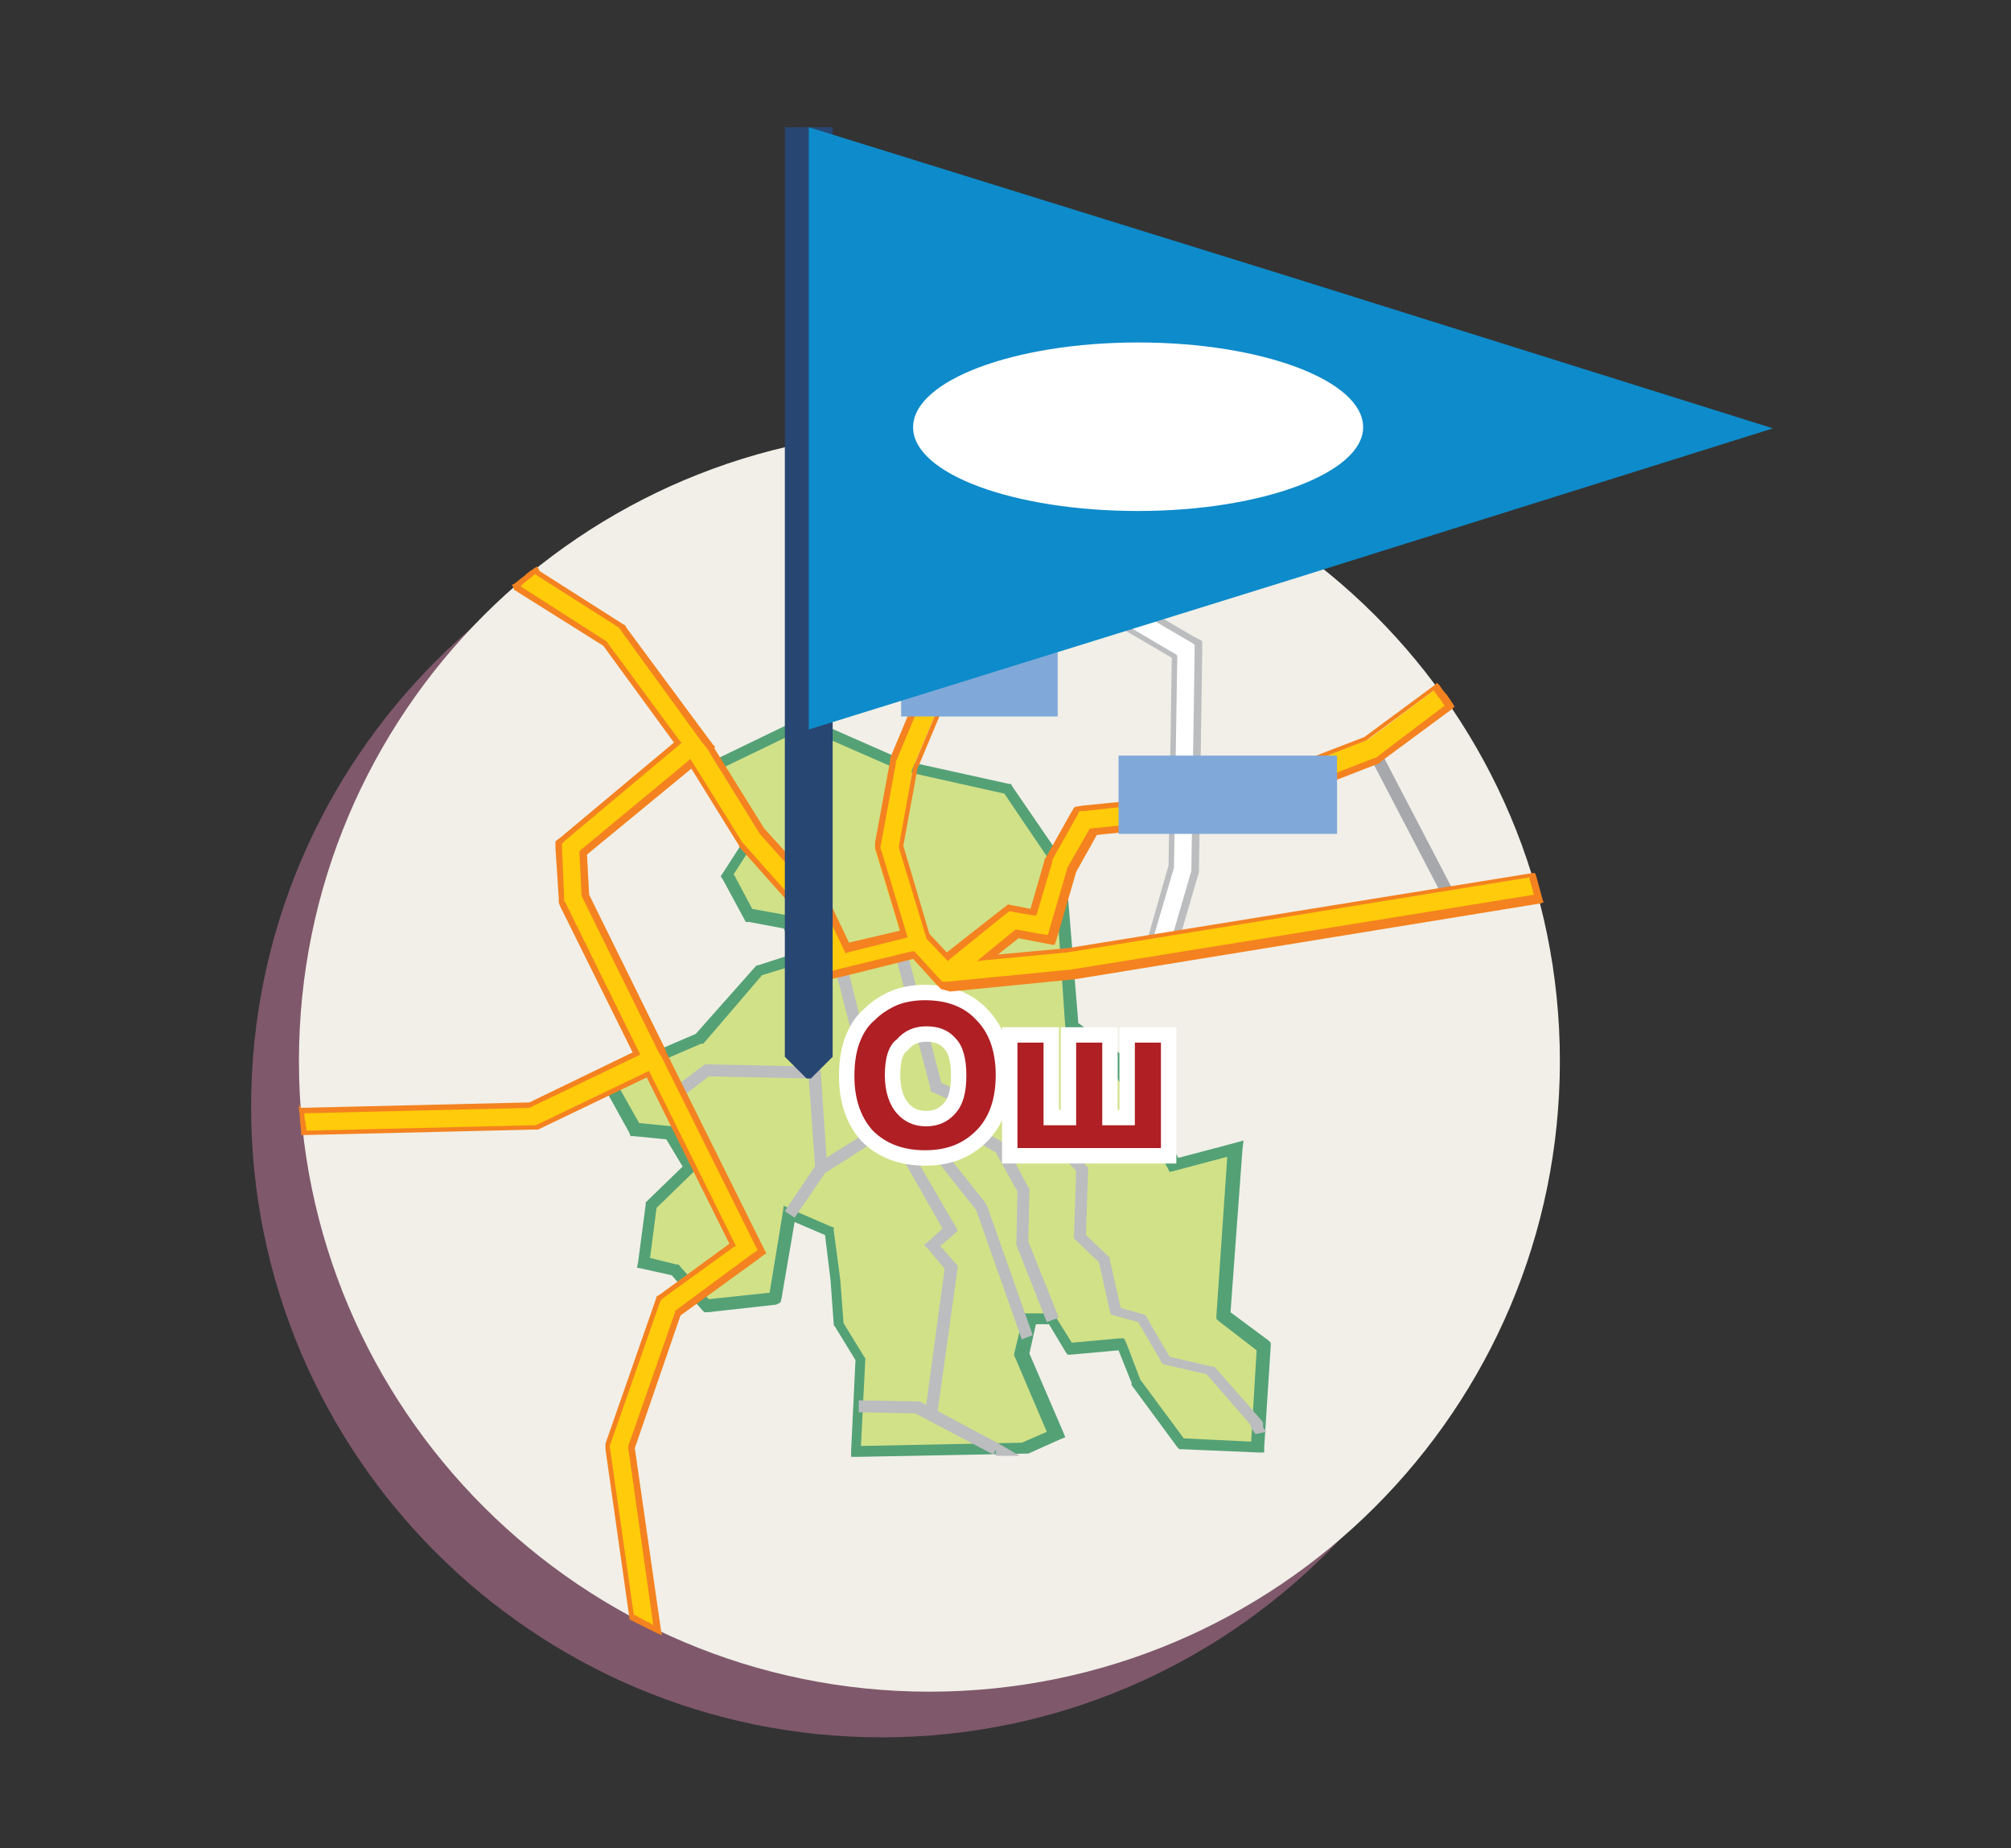 <?xml version="1.0" encoding="utf-8"?>
<!-- Generator: Adobe Illustrator 19.0.0, SVG Export Plug-In . SVG Version: 6.00 Build 0)  -->
<svg version="1.0" id="Layer_1" xmlns="http://www.w3.org/2000/svg" xmlns:xlink="http://www.w3.org/1999/xlink" x="0px" y="0px"
	 viewBox="0 0 185 170" style="enable-background:new 0 0 185 170;" xml:space="preserve">
<rect x="0" y="0" width="185" height="170" fill="#333333" stroke="none"/>
<style type="text/css">
	.st0{fill-rule:evenodd;clip-rule:evenodd;fill:#7F586B;}
	.st1{fill-rule:evenodd;clip-rule:evenodd;fill:#F1EFE8;}
	.st2{fill-rule:evenodd;clip-rule:evenodd;fill:#D1E188;}
	.st3{fill:#54A176;}
	.st4{fill:#FFFFFF;}
	.st5{fill:#BBBDBF;}
	.st6{fill:#A6A8AC;}
	.st7{fill:none;stroke:#FFFFFF;stroke-width:2.835;stroke-miterlimit:22.926;}
	.st8{fill:#AF1F24;}
	.st9{fill:#FFCB0A;}
	.st10{fill:#F48220;}
	.st11{fill-rule:evenodd;clip-rule:evenodd;fill:#80A9D9;}
	.st12{fill:#284672;}
	.st13{fill-rule:evenodd;clip-rule:evenodd;fill:#0E8BCA;}
	.st14{fill-rule:evenodd;clip-rule:evenodd;fill:#FFFFFF;}
</style>
<g id="XMLID_2_">
	<path id="XMLID_36_" class="st0" d="M81.1,43.8c32,0,58,26,58,58c0,32-26,58-58,58c-32,0-58-26-58-58
		C23.1,69.8,49.1,43.8,81.1,43.8"/>
	<path id="XMLID_35_" class="st1" d="M85.5,39.6c32,0,58,26,58,58c0,32-26,58-58,58c-32,0-58-26-58-58
		C27.5,65.6,53.5,39.6,85.5,39.6"/>
	<polygon id="XMLID_34_" class="st2" points="71.4,119.4 65,120.1 62.1,116.8 59.3,116.1 59.9,110.8 63.6,107.3 61.7,104.2 
		58.4,103.9 55.7,99.2 64.2,95.6 69.8,89.2 73.8,88 72.4,84.9 68.9,84.2 67,80.5 69.1,77 64.9,70.8 74,66.4 83.2,70.4 92.7,72.6 
		97.5,79.6 98.8,94.4 102.6,97.1 108.2,107.1 113.8,105.6 112.8,121 116.5,123.8 115.9,133.1 108.9,132.8 104.7,127.1 103.3,123.7 
		98.5,124.1 96.8,121.4 94.9,121.4 94.1,124.7 97.2,132 94.3,133.3 78.8,133.6 79.2,125.1 77.2,121.8 76.9,117.7 76.3,113.3 
		72.6,111.7 	"/>
	<path id="XMLID_31_" class="st3" d="M65.2,119.5l5.6-0.6l1.2-7.3l0.1-0.7l0.6,0.3l3.7,1.6l0.3,0.1l0,0.3l0.6,4.5l0,0l0.3,4l1.9,3.1
		l0.1,0.1l0,0.2l-0.4,7.9l14.8-0.3l2.3-1l-2.9-6.8l-0.1-0.2l0-0.2l0.8-3.3l0.1-0.4h0.4h2h0.3l0.2,0.3l1.5,2.4l4.4-0.4l0.4,0l0.2,0.4
		l1.3,3.4l4,5.4l6.2,0.3l0.5-8.4l-3.5-2.7l-0.2-0.2l0-0.3l1-14.6l-4.9,1.3l-0.4,0.1l-0.2-0.4l-5.5-9.8l-3.7-2.7l-0.2-0.1l0-0.3
		L97,79.8L92.4,73l-9.4-2.1l-0.1,0l0,0L74,67l-8.3,4l3.8,5.7l0.2,0.3l-0.2,0.3l-2,3.1l1.7,3.2l3.3,0.6l0.3,0.1l0.1,0.3l1.4,3.1
		l0.2,0.6L74,88.5l-3.9,1.2L64.7,96L64.6,96l-0.1,0l-7.9,3.4l2.2,3.9l3,0.3l0.3,0l0.1,0.2L64,107l0.2,0.4l-0.3,0.3l-3.5,3.4
		l-0.6,4.6l2.4,0.6l0.2,0l0.1,0.1L65.2,119.5z M71.4,120l-6.3,0.7l-0.3,0l-0.2-0.2l-2.8-3.2l-2.7-0.6l-0.5-0.1l0.1-0.5l0.7-5.3
		l0-0.2l0.1-0.1l3.3-3.2l-1.5-2.5l-3-0.3l-0.3,0l-0.1-0.3l-2.6-4.7L55,98.9l0.6-0.2l8.4-3.6l5.5-6.2l0.1-0.1l0.1,0l3.4-1.1l-1-2.3
		l-3.2-0.6l-0.3,0l-0.1-0.2l-2-3.7l-0.2-0.3l0.2-0.3l2-3.1l-4-6l-0.4-0.5l0.6-0.3l9.1-4.4l0.2-0.1l0.2,0.1l9.1,4l9.5,2.1l0.2,0
		l0.1,0.2l4.8,7l0.1,0.1l0,0.1l1.2,14.6l3.6,2.6l0.1,0.1l0.1,0.1l5.4,9.6l5.3-1.4l0.7-0.2l-0.1,0.8l-1.1,15l3.5,2.6l0.2,0.2l0,0.3
		l-0.6,9.3l0,0.5l-0.5,0l-7-0.3l-0.3,0l-0.2-0.2l-4.2-5.7l0-0.1l0-0.1l-1.2-3l-4.4,0.4l-0.3,0l-0.2-0.3l-1.5-2.5h-1.2l-0.6,2.7
		l3.1,7.2l0.2,0.5l-0.5,0.2l-2.9,1.3l-0.1,0l-0.1,0l-15.5,0.3l-0.6,0l0-0.6l0.4-8.3l-1.9-3.1l-0.1-0.1l0-0.1l-0.3-4.1l-0.5-4.1
		l-2.8-1.2l-1.2,7l-0.1,0.4L71.4,120z"/>
	<polygon id="XMLID_30_" class="st4" points="92.4,48.7 109.7,58.9 110.3,59.2 110.3,59.8 110,79.9 110,80.1 110,80.2 107.9,87.4 
		107.7,88.2 106.8,88.2 106.8,88.2 106.8,87.1 105.8,86.8 107.8,79.7 108.1,60.4 91.3,50.6 	"/>
	<path id="XMLID_27_" class="st5" d="M109.6,59.1l-17.1-10l-0.8,1.4l16.5,9.7l0.1,0.1v0.2l-0.3,19.3v0l0,0l-2,6.8l0.8,0.2l0.2,0.1
		v0.2v0.8h0.3l0.2-0.6l0,0l2.1-7.2h0l0-0.1l0-0.1l0.3-20.1l0-0.5L109.6,59.1z M92.6,48.5l17.3,10.1l0,0l0.6,0.3l0.1,0.1l0,0.2l0,0.6
		l-0.3,20.1l0,0l0,0.2v0l0,0l0,0.1v0l-2.1,7.2l0,0l-0.2,0.8l-0.1,0.2h-0.2h-0.8h-0.3v-0.3v-0.9l-0.9-0.2l-0.3-0.1l0.1-0.3l2-7
		l0.3-19.1l-16.6-9.7l-0.2-0.1l0.1-0.2l1.1-1.9l0.1-0.2L92.6,48.5z"/>
	<polygon id="XMLID_26_" class="st6" points="126.8,68.7 134,82.5 134.4,83.3 133.5,83.3 133.5,82.8 133,83 125.8,69.2 	"/>
	<path id="XMLID_25_" class="st5" d="M115.5,131.9l-0.3-0.4l0,0l0,0c-0.1-0.2-0.2-0.4-0.2-0.5l-4-4.6l-3.9-0.9l-0.2-0.1l-0.1-0.2
		l-2.1-3.6l-2.2-0.6l-0.3-0.1l-0.1-0.3l-1-4.5l-2.1-2l-0.2-0.2l0-0.2l0.2-6l-3.3-3.5l-0.1-0.2l0-0.2l0.1-3.3l-2.2-0.2l-4.4,1.7
		l-0.4-1l4.5-1.8l0.1,0l0.1,0l2.8,0.3l0.5,0.1l0,0.5l-0.1,3.6l3.3,3.5l0.2,0.2l0,0.2l-0.2,6l2.1,2l0.1,0.1l0,0.2l1,4.4l2.1,0.6
		l0.2,0.1l0.1,0.2l2.1,3.6l3.9,0.9l0.2,0l0.1,0.1l4.3,4.9l0.1,0.2l0,0.2l0,0.1v0c0,0,0,0.1,0,0.1l0.3,0.4L115.5,131.9z"/>
	<polygon id="XMLID_24_" class="st5" points="79,128.8 84.3,128.9 84.4,128.9 84.6,128.9 91.9,132.8 93.8,133.9 91.6,133.9 
		91.6,133.3 91.4,133.8 84.2,130 79,129.9 	"/>
	<polygon id="XMLID_23_" class="st5" points="85.1,130 86.9,116.7 85.4,114.9 85,114.5 85.4,114.2 86.7,113 81.7,104.2 75.9,107.9 
		73.1,112 72.2,111.4 75.1,107.1 75.1,107 75.2,107 81.6,103 82,102.7 82.3,103.2 87.9,112.8 88.1,113.2 87.8,113.5 86.5,114.6 
		87.9,116.2 88.1,116.4 88.1,116.6 86.2,130.2 	"/>
	<polygon id="XMLID_22_" class="st5" points="75,107.5 74.4,99.2 65.2,99 62.1,101.4 61.4,100.5 64.7,98 64.9,97.9 65.1,97.9 
		74.9,98.1 75.4,98.1 75.5,98.6 76.1,107.4 	"/>
	<polygon id="XMLID_21_" class="st5" points="77.8,88.3 80,97.2 90.7,110.7 90.7,110.8 90.8,110.9 95,122.8 94,123.2 89.8,111.3 
		79.1,97.8 79,97.7 79,97.6 76.7,88.6 	"/>
	<polygon id="XMLID_20_" class="st5" points="83.3,87 86.6,99.6 88.9,100.7 89.1,100.8 89.2,101 90.4,104 92.3,105.1 92.4,105.2 
		92.5,105.3 94.6,109.2 94.7,109.4 94.7,109.5 94.6,114.2 97.4,121.2 96.3,121.6 93.5,114.5 93.5,114.4 93.5,114.3 93.6,109.6 
		91.6,106 89.7,104.9 89.5,104.8 89.4,104.6 88.3,101.6 85.9,100.5 85.6,100.4 85.6,100.1 82.2,87.2 	"/>
	<path id="XMLID_16_" class="st7" d="M93.6,95.9H96v7.6h3v-7.6h2.4v7.6h3v-7.6h2.4v9.7H93.6V95.9z M81.4,98.9c0,1.5,0.4,2.7,1.1,3.5
		c0.7,0.8,1.6,1.2,2.7,1.2c1.1,0,2-0.4,2.7-1.2c0.7-0.8,1-1.9,1-3.5c0-1.5-0.3-2.7-1-3.4c-0.7-0.8-1.6-1.1-2.7-1.1
		c-1.1,0-2,0.4-2.7,1.2C81.7,96.2,81.4,97.4,81.4,98.9z M78.6,99c0-1.4,0.2-2.5,0.6-3.4c0.3-0.7,0.7-1.3,1.3-1.8
		c0.5-0.5,1.1-0.9,1.7-1.2C83,92.2,84,92,85.1,92c2,0,3.6,0.6,4.7,1.8c1.2,1.2,1.8,2.9,1.8,5.1c0,2.2-0.6,3.9-1.8,5.1
		c-1.2,1.2-2.7,1.8-4.7,1.8c-2,0-3.6-0.6-4.8-1.8C79.2,102.8,78.6,101.1,78.6,99z"/>
	<path id="XMLID_12_" class="st8" d="M93.6,95.9H96v7.6h3v-7.6h2.4v7.6h3v-7.6h2.4v9.7H93.6V95.9z M81.4,98.9c0,1.5,0.4,2.7,1.1,3.5
		c0.7,0.8,1.6,1.2,2.7,1.2c1.1,0,2-0.4,2.7-1.2c0.7-0.8,1-1.9,1-3.5c0-1.5-0.3-2.7-1-3.4c-0.7-0.8-1.6-1.1-2.7-1.1
		c-1.1,0-2,0.4-2.7,1.2C81.7,96.2,81.4,97.4,81.4,98.9z M78.6,99c0-1.4,0.2-2.5,0.6-3.4c0.3-0.7,0.7-1.3,1.3-1.8
		c0.5-0.5,1.1-0.9,1.7-1.2C83,92.2,84,92,85.1,92c2,0,3.6,0.6,4.7,1.8c1.2,1.2,1.8,2.9,1.8,5.1c0,2.2-0.6,3.9-1.8,5.1
		c-1.2,1.2-2.7,1.8-4.7,1.8c-2,0-3.6-0.6-4.8-1.8C79.2,102.8,78.6,101.1,78.6,99z"/>
	<path id="XMLID_11_" class="st9" d="M27.7,102.2l21.1-0.5l9.8-4.7l-6.8-13.8l-0.1-0.2l0-0.2L51.4,78l0-0.5l0.4-0.3l10.5-8.7
		l-6.7-9.1l-7.8-5l-0.3-0.2l-0.1-0.2c0.6-0.5,1.2-1,1.7-1.5l0.1,0.2l7.7,4.9l0.2,0.1l0.1,0.2l7.4,10.2l0.6,0.8l-0.1,0l4.7,7.6
		l5.7,6.4l0.1,0.1l0.1,0.1l2,4.2l5.2-1.3l-2.3-7.6l-0.1-0.3l0-0.3l1.4-7.6l0-0.1l0-0.1l12.4-29.6c0.7,0.1,1.5,0.2,2.2,0.4l-12.6,30
		L82.9,78l2.5,8.2l1.8,1.9l5.3-4.2l0.4-0.3l0.5,0.1l1.8,0.3l1.4-4.7l0-0.1l0.1-0.1l2.3-4.1l0.3-0.5l0.6-0.1l12.9-1.3l13.1-5.1
		l6.4-4.8c0.4,0.6,0.9,1.2,1.3,1.8l-6.5,4.8l-0.1,0.1l-0.1,0.1l-13.4,5.2l-0.1,0.1l-0.1,0l-12.5,1.3l-2,3.5l-1.6,5.5l-0.3,1l-1-0.2
		l-2.2-0.4l-2.7,2.2l7.4-0.7l42.7-6.9c0.2,0.7,0.4,1.4,0.6,2.1l-43,7l-0.1,0l-11.2,1.1l-0.5,0.1l-0.4-0.4l-2.2-2.4l-6.6,1.6
		l-0.9,0.2l-0.4-0.8l-2.3-4.8l-5.6-6.3l-0.1-0.1l0-0.1l-4.6-7.4l-9.9,8.2l0.2,3.9L61,96.9l0,0l8.7,17.5l0.4,0.8l-0.8,0.6l-6.9,5.1
		l-4.3,12.3l2.4,16.8c-0.8-0.4-1.6-0.8-2.4-1.2l-2.2-15.5l0-0.3l0.1-0.3l4.5-12.9l0.1-0.3l0.3-0.2l6.5-4.7l-7.8-15.7l-10,4.8
		l-0.2,0.1l-0.2,0l-21.1,0.5C27.8,103.6,27.7,102.9,27.7,102.2"/>
	<path id="XMLID_8_" class="st10" d="M48.7,101.9L28,102.4c0,0.3,0,0.5,0.1,0.8c0,0.3,0.1,0.6,0.1,0.8l20.9-0.5l0.2,0l0.2-0.1
		l10-4.8l0.2-0.1l0.1,0.2l7.8,15.7l0.1,0.2l-0.2,0.1l-6.5,4.7l-0.2,0.2l-0.1,0.2v0l-4.5,12.9l-0.1,0.2l0,0.2l2.2,15.4
		c0.4,0.2,0.7,0.4,1.1,0.6c0.2,0.1,0.5,0.2,0.7,0.4l-2.3-16.3l0-0.1l0-0.1l4.3-12.3l0-0.1l0.1-0.1l6.9-5.1l0.6-0.4l-0.3-0.6
		l-8.6-17.3l0,0L60.7,97l-7.2-14.6l0,0l0-0.1l-0.2-3.9l0-0.1l0.1-0.1l9.9-8.2l0.2-0.2l0.2,0.3l4.6,7.4l0,0l0,0l0.1,0.1v0l5.6,6.3
		l0,0l0,0l2.3,4.8v0l0.3,0.6l0.7-0.2l6.6-1.6l0.2,0l0.1,0.1l2.2,2.4l0.3,0.3l0.4,0l11.2-1.1l0.1,0l42.7-6.9
		c-0.1-0.3-0.1-0.5-0.2-0.8c-0.1-0.3-0.2-0.6-0.2-0.8l-42.5,6.9l0,0l-7.4,0.7l-0.9,0.1l0.7-0.6l2.7-2.2l0.1-0.1l0.1,0l2.2,0.4
		l0.7,0.1l0.2-0.7h0l1.6-5.5l0,0l0,0l2-3.5l0.1-0.1l0.1,0l12.5-1.3h0l0.1,0l0.1,0l0,0l13.4-5.2l0.1,0l0.1-0.1l0,0l6.2-4.7
		c-0.2-0.2-0.3-0.5-0.5-0.7c-0.2-0.2-0.3-0.4-0.5-0.7l-6.2,4.6l0,0l0,0l-13.1,5.1l0,0l0,0l-12.9,1.4l-0.4,0l-0.2,0.4l0,0l-2.3,4.1v0
		l0,0.1l0,0.1l-1.4,4.7l-0.1,0.2l-0.2,0l-1.8-0.3l0,0l-0.4-0.1l-0.3,0.2l-5.2,4.2l-0.2,0.2L87,88.2l-1.8-1.9l0,0l0-0.1L82.7,78
		l0-0.1l0-0.1l1.3-7.2l0,0l0,0L96.4,41c-0.3,0-0.5-0.1-0.8-0.1c-0.3-0.1-0.6-0.1-0.9-0.2L82.4,70.1l0,0.1l0,0.1v0L81,77.9l0,0.2
		l0.1,0.2l2.3,7.6l0.1,0.3l-0.3,0.1l-5.2,1.3l-0.2,0.1l-0.1-0.2l-2-4.2v0l0-0.1l-0.1-0.1l0,0l-5.7-6.4l0,0l0,0l-4.7-7.6l-0.1-0.2
		l0,0l-0.5-0.6l-7.4-10.2h0L57,57.8l-0.1-0.1l0,0l-7.7-4.9c-0.2,0.2-0.4,0.4-0.6,0.5c-0.2,0.2-0.5,0.4-0.7,0.6L48,54l0,0l7.8,5l0,0
		l0,0l6.7,9.1l0.2,0.2l-0.2,0.2L52,77.3l-0.3,0.3l0,0.4l0.2,4.7l0,0.2L52,83l6.8,13.8l0.1,0.2l-0.2,0.1l-9.8,4.7L48.7,101.9
		L48.7,101.9z M27.7,101.9l21-0.5l9.5-4.6l-6.7-13.5L51.4,83l0-0.1l0-0.1l0-0.2L51.1,78l0-0.5l0-0.1l0.1-0.1l0.4-0.3L62,68.3
		l-6.5-8.9l-7.8-4.9l0,0l-0.3-0.2l-0.1,0l0-0.1L47.2,54l-0.1-0.2l0.2-0.1c0.3-0.2,0.6-0.5,0.9-0.7c0.3-0.3,0.6-0.5,0.9-0.7l0.3-0.2
		l0.2,0.3l0,0.1l7.7,4.9v0l0.2,0.1l0,0l0,0l0.1,0.2v0L65,67.7l0.6,0.8l0.2,0.2l-0.1,0.1l4.6,7.4l5.7,6.3l0.1,0.1l0,0l0,0l0.1,0.1
		l1.9,4l4.7-1.1l-2.2-7.3l-0.1-0.3l0-0.1l0-0.1l0-0.3l1.4-7.6l0-0.1l0,0l0,0l0-0.1l12.4-29.6l0.1-0.2l0.2,0c0.4,0.1,0.8,0.1,1.1,0.2
		c0.4,0.1,0.8,0.1,1.1,0.2l0.3,0.1l-0.1,0.3l-12.6,30l-1.3,7.1l2.4,8.1l1.6,1.7l5.1-4l0.4-0.3l0.1-0.1l0.1,0l0.5,0.1l0,0l1.5,0.3
		l1.3-4.5l0-0.1l0,0l0,0l0.1-0.1l2.3-4.1l0,0l0.3-0.5l0.1-0.1l0.1,0l0.6-0.1l12.9-1.3l13-5L132,63l0.2-0.2l0.2,0.2
		c0.2,0.3,0.4,0.6,0.7,0.9c0.2,0.3,0.4,0.6,0.6,0.9l0.1,0.2l-0.2,0.2l-6.5,4.8l-0.1,0.1l0,0l0,0l-0.1,0.1l-13.4,5.2v0l-0.1,0.1l0,0
		l0,0l-0.1,0l-12.4,1.3l-1.9,3.4l-1.6,5.5v0l-0.3,1l-0.1,0.2l-0.2,0l-1-0.2l-2.1-0.4l-1.9,1.5l6.5-0.6l42.7-6.9l0.2,0l0.1,0.2
		c0.1,0.4,0.2,0.7,0.3,1.1c0.1,0.4,0.2,0.7,0.3,1.1l0.1,0.3l-0.3,0.1l-43,7l0,0l-0.1,0l0,0l-11.2,1.1L86.7,91l-0.1,0l-0.1-0.1
		l-0.4-0.4L84,88.2l-6.4,1.6L76.7,90l-0.2,0.1l-0.1-0.2L76,89.1l0,0l-2.3-4.8L68.1,78L68,77.9l0,0l0,0l0-0.1l-4.4-7.1l-9.6,7.9
		l0.2,3.7l7,14.2v0l0.1,0.3l8.7,17.5l0.4,0.8l0.1,0.2l-0.2,0.1l-0.8,0.6l-6.9,5l-4.2,12.2l2.4,16.7l0.1,0.5l-0.5-0.2
		c-0.4-0.2-0.8-0.4-1.2-0.6c-0.4-0.2-0.8-0.4-1.2-0.6l-0.1-0.1l0-0.1l-2.2-15.5l0-0.3l0-0.1l0-0.1l0.1-0.3l4.5-12.9l0.1-0.3l0-0.1
		l0.1,0l0.3-0.2l6.3-4.6l-7.6-15.3l-9.8,4.7l-0.2,0.1l-0.1,0l-0.1,0l-0.2,0l-21.1,0.5l-0.3,0l0-0.3c0-0.3-0.1-0.7-0.1-1.1
		c0-0.4-0.1-0.8-0.1-1.1l0-0.3L27.7,101.9z"/>
	<polygon id="XMLID_7_" class="st11" points="102.9,69.5 110.1,69.5 123,69.5 123,76.7 110.1,76.7 102.9,76.7 	"/>
	<polygon id="XMLID_6_" class="st11" points="82.9,58.6 90.1,58.6 97.3,58.6 97.3,65.9 90.1,65.9 82.9,65.9 	"/>
	<polygon id="XMLID_5_" class="st12" points="72.2,97.2 72.2,11.7 76.6,11.7 76.6,97.2 74.6,99.2 74.2,99.2 	"/>
	<polygon id="XMLID_4_" class="st13" points="163.1,39.4 118.8,53.3 74.4,67.1 74.4,39.4 74.4,11.7 118.8,25.5 	"/>
	<path id="XMLID_3_" class="st14" d="M84,39.3c0,4.3,9.3,7.7,20.7,7.7c11.4,0,20.7-3.5,20.7-7.7c0-4.3-9.3-7.8-20.7-7.8
		C93.3,31.5,84,35,84,39.3"/>
</g>
</svg>
